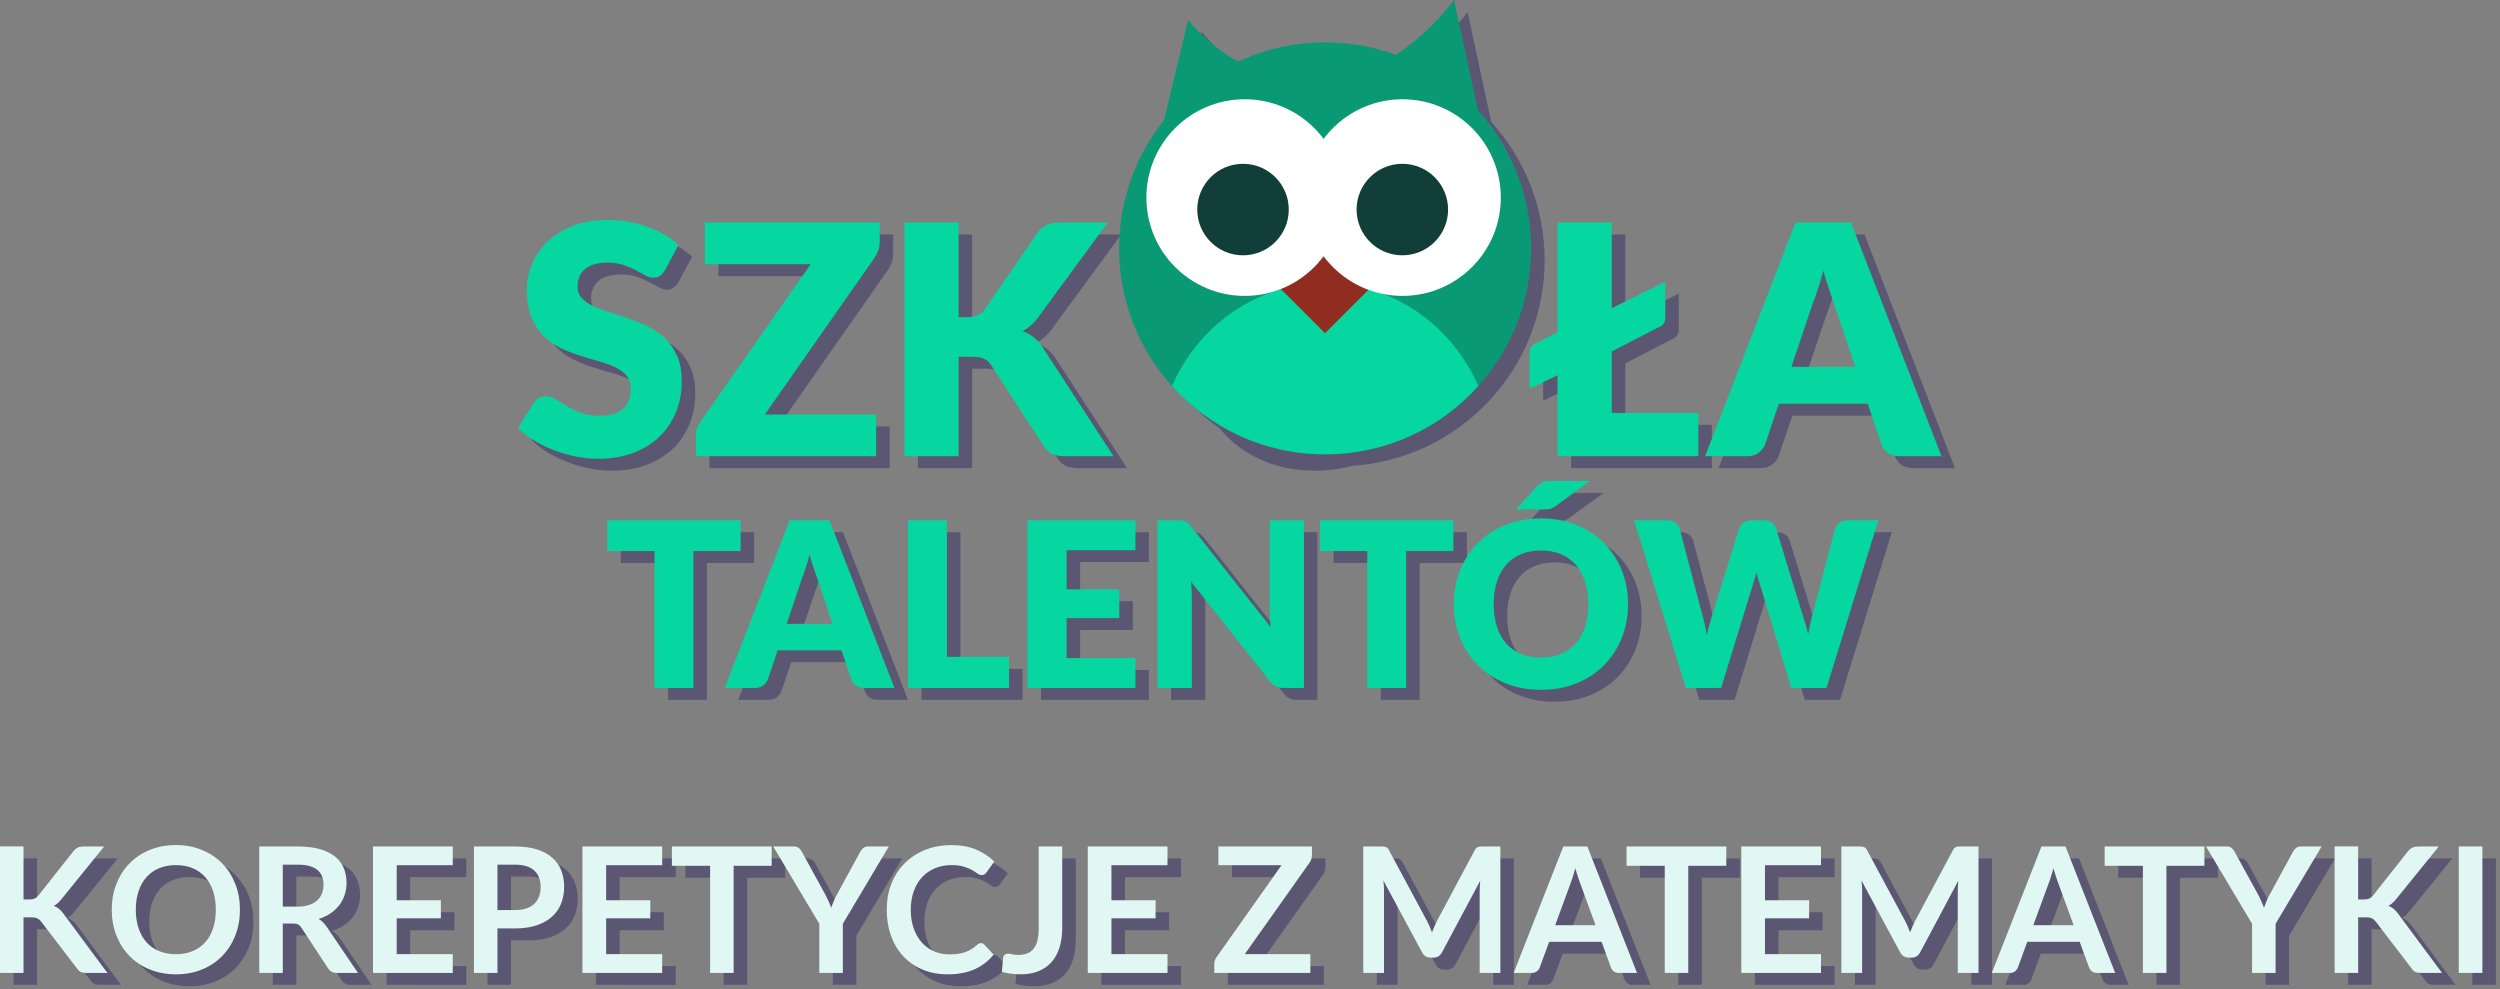 <svg viewBox="0 0 523 207" xmlns="http://www.w3.org/2000/svg" fill-rule="evenodd" clip-rule="evenodd" stroke-linejoin="round" stroke-miterlimit="1.414"><rect x="0" y="0" width="523" height="207" fill="#808080" stroke="none"/><g transform="translate(-680.895 -283.702)"><g id="st_logo"><path d="M911.136 379.963c.269 0 .5.104.695.311l1.939 2.104c-1.073 1.329-2.393 2.347-3.96 3.055-1.567.707-3.448 1.061-5.643 1.061-1.963 0-3.729-.336-5.296-1.006-1.567-.671-2.905-1.604-4.015-2.799-1.11-1.195-1.96-2.622-2.552-4.281-.591-1.658-.887-3.469-.887-5.432 0-1.988.329-3.808.988-5.461.658-1.652 1.585-3.076 2.78-4.271 1.195-1.195 2.625-2.125 4.29-2.789 1.665-.665 3.503-.997 5.515-.997 1.963 0 3.68.314 5.149.942 1.47.628 2.729 1.46 3.778 2.497l-1.647 2.286c-.097.146-.222.274-.375.384-.152.11-.362.165-.631.165-.28 0-.567-.11-.859-.329-.293-.22-.665-.458-1.116-.714-.451-.256-1.022-.494-1.711-.713-.689-.22-1.564-.329-2.625-.329-1.243 0-2.387.216-3.429.649-1.043.433-1.939 1.052-2.689 1.857-.75.804-1.336 1.783-1.756 2.935-.421 1.153-.631 2.449-.631 3.888 0 1.487.21 2.811.631 3.969.42 1.159.99 2.134 1.71 2.927.719.792 1.567 1.399 2.543 1.82.975.421 2.024.631 3.146.631.671 0 1.277-.037 1.82-.11.543-.073 1.043-.189 1.5-.347.457-.159.89-.363 1.299-.613.408-.25.814-.558 1.216-.924.122-.11.25-.198.384-.265s.281-.101.439-.101zm-155.027-6.987c0 1.939-.323 3.734-.969 5.387-.647 1.652-1.555 3.082-2.726 4.289-1.171 1.208-2.579 2.15-4.225 2.826-1.647.677-3.47 1.016-5.47 1.016-2 0-3.826-.339-5.478-1.016-1.653-.676-3.067-1.618-4.244-2.826-1.177-1.207-2.089-2.637-2.735-4.289-.646-1.653-.969-3.448-.969-5.387 0-1.939.323-3.735.969-5.387.646-1.653 1.558-3.083 2.735-4.29 1.177-1.207 2.591-2.149 4.244-2.826 1.652-.677 3.478-1.015 5.478-1.015 2 0 3.823.341 5.47 1.024 1.646.683 3.054 1.625 4.225 2.826 1.171 1.201 2.079 2.628 2.726 4.281.646 1.652.969 3.448.969 5.387zm172.021 3.823c0 1.487-.183 2.829-.549 4.024-.366 1.195-.912 2.213-1.637 3.055-.726.841-1.631 1.488-2.717 1.939-1.085.451-2.347.677-3.786.677-.659 0-1.305-.04-1.939-.119-.634-.08-1.299-.205-1.994-.375l.256-2.927c.025-.268.125-.485.302-.649.177-.165.436-.247.777-.247.208 0 .479.042.814.128.336.085.76.128 1.272.128.695 0 1.311-.101 1.847-.302.537-.201.985-.521 1.345-.96.36-.439.631-1.01.814-1.711.183-.701.274-1.552.274-2.552V359.75h4.921v17.049zm120.25 9.402h-3.8c-.43 0-.78-.107-1.05-.32-.28-.214-.48-.479-.6-.796l-1.97-5.396H1030l-1.98 5.396c-.09.281-.29.537-.57.768-.29.232-.64.348-1.05.348h-3.83l10.39-26.451h5.03l10.39 26.451zm47.09 0h-4.34V359.75h3.72c.22 0 .4.006.56.019.16.012.3.042.43.091.13.049.25.128.36.238.11.11.21.256.31.439l7.9 14.689c.21.39.4.795.58 1.216.18.421.35.844.52 1.271.17-.439.35-.872.53-1.298.18-.427.38-.836.59-1.226l7.82-14.652c.1-.183.2-.329.31-.439.1-.11.22-.189.34-.238.13-.049.28-.079.43-.091.16-.013.35-.019.57-.019h3.72v26.451h-4.34v-17.085c0-.317.01-.665.03-1.043.02-.378.04-.762.08-1.152l-7.99 15c-.19.341-.43.606-.72.795-.29.189-.63.284-1.02.284h-.68c-.39 0-.73-.095-1.02-.284-.3-.189-.53-.454-.72-.795l-8.1-15.055c.05.402.08.796.1 1.18.02.384.03.741.03 1.07v17.085zm86.5 0h-4.92v-10.28l-9.64-16.171h4.34c.42 0 .76.104 1.01.311.25.208.46.47.63.787l4.85 8.835c.28.524.53 1.021.73 1.491.21.469.4.93.57 1.381.16-.464.34-.93.54-1.399.2-.47.44-.961.72-1.473l4.81-8.835c.14-.268.34-.518.61-.75.26-.232.61-.348 1.02-.348h4.35l-9.62 16.171v10.28zm17.27 0h-4.92v-26.469h4.92v11.103h1.15c.47 0 .85-.064 1.16-.192.3-.128.56-.332.78-.612l7.3-9.238c.3-.39.63-.662.96-.814.33-.153.76-.229 1.27-.229h4.25l-8.91 10.994c-.28.341-.55.628-.81.86-.25.231-.53.42-.82.567.4.146.76.353 1.09.622.32.268.63.609.94 1.024l9.18 12.384h-4.35c-.59 0-1.02-.082-1.31-.247-.29-.165-.53-.406-.72-.723l-7.48-9.768c-.25-.317-.52-.545-.83-.686-.3-.14-.73-.21-1.29-.21h-1.56v11.634zm-331.895-22.408h-7.958v22.408h-4.92v-22.408h-7.994v-4.043h20.872v4.043zm299.735 0h-7.95v22.408h-4.93v-22.408h-7.99v-4.043h20.87v4.043zm-402.008 22.408h-4.92V359.75h8.067c1.804 0 3.35.186 4.637.558 1.286.372 2.341.893 3.164 1.564s1.427 1.473 1.811 2.406c.384.933.576 1.96.576 3.082 0 .89-.131 1.732-.393 2.524-.262.793-.64 1.512-1.134 2.159-.494.646-1.104 1.213-1.829 1.701-.726.488-1.552.878-2.479 1.171.622.353 1.159.859 1.61 1.518l6.622 9.768h-4.427c-.427 0-.79-.085-1.088-.256-.299-.171-.552-.415-.76-.732l-5.56-8.469c-.208-.317-.436-.543-.686-.677-.25-.134-.619-.201-1.107-.201h-2.104v10.335zm214.971 0H959.94v-1.939c0-.244.043-.479.128-.704.085-.226.195-.436.329-.631l13.61-19.262H960.8v-3.915h19.573v1.811c0 .561-.159 1.073-.476 1.537l-13.573 19.17h13.719v3.933zm-170.063 0h-4.921V359.75h8.616c1.768 0 3.299.208 4.591.622 1.293.415 2.36.994 3.201 1.738.842.744 1.464 1.634 1.866 2.671.403 1.036.604 2.17.604 3.402 0 1.28-.213 2.454-.64 3.521-.427 1.067-1.067 1.985-1.921 2.753-.854.769-1.921 1.366-3.201 1.793-1.281.427-2.78.64-4.5.64h-3.695v9.311zm34.463-22.536h-11.726V371h9.238v3.787h-9.238v7.481h11.726v3.933H827.76V359.75h16.683v3.915zm242.427 0h-11.73V371h9.24v3.787h-9.24v7.481h11.73v3.933h-16.68V359.75h16.68v3.915zm-136.716 0h-11.726V371h9.238v3.787h-9.238v7.481h11.726v3.933h-16.683V359.75h16.683v3.915zm-149.521 0h-11.726V371h9.238v3.787h-9.238v7.481h11.726v3.933H783.95V359.75h16.683v3.915zm-89.797 22.536h-4.921v-26.469h4.921v11.103h1.152c.464 0 .848-.064 1.153-.192.304-.128.567-.332.786-.612l7.299-9.238c.305-.39.625-.662.96-.814.335-.153.759-.229 1.271-.229h4.244l-8.908 10.994c-.281.341-.549.628-.805.86-.256.231-.53.42-.823.567.402.146.765.353 1.088.622.323.268.637.609.942 1.024l9.183 12.384h-4.354c-.585 0-1.021-.082-1.307-.247-.287-.165-.528-.406-.723-.723l-7.481-9.768c-.244-.317-.519-.545-.824-.686-.304-.14-.737-.21-1.298-.21h-1.555v11.634zm171.398 0h-4.92v-10.28l-9.64-16.171h4.335c.427 0 .765.104 1.015.311.25.208.461.47.631.787l4.848 8.835c.28.524.524 1.021.732 1.491.207.469.396.93.567 1.381.158-.464.338-.93.539-1.399.201-.47.442-.961.723-1.473l4.811-8.835c.134-.268.335-.518.603-.75.269-.232.61-.348 1.025-.348h4.353l-9.622 16.171v10.28zm184.826-22.408h-7.96v22.408h-4.92v-22.408h-7.99v-4.043h20.87v4.043zm158.17 22.408h-4.94V359.75h4.94v26.451zm-76.83 0h-3.8c-.43 0-.78-.107-1.05-.32-.28-.214-.47-.479-.6-.796l-1.97-5.396h-10.96l-1.97 5.396c-.1.281-.29.537-.58.768-.29.232-.64.348-1.05.348h-3.82l10.39-26.451h5.03l10.38 26.451zm-152.955 0h-4.335V359.75h3.713c.22 0 .409.006.568.019.158.012.301.042.429.091.128.049.247.128.357.238.11.11.213.256.311.439l7.902 14.689c.21.39.4.795.58 1.216.17.421.35.844.52 1.271.17-.439.35-.872.53-1.298.18-.427.38-.836.58-1.226l7.83-14.652c.1-.183.2-.329.31-.439.1-.11.21-.189.34-.238.13-.049.27-.079.43-.091.16-.013.35-.019.57-.019h3.71v26.451h-4.33v-17.085c0-.317.01-.665.03-1.043.01-.378.04-.762.08-1.152l-8 15c-.18.341-.42.606-.71.795-.29.189-.63.284-1.02.284h-.68c-.39 0-.73-.095-1.03-.284-.29-.189-.53-.454-.71-.795l-8.103-15.055c.049.402.083.796.101 1.18.018.384.027.741.027 1.07v17.085zM751.06 372.976c0-1.452-.192-2.753-.576-3.906-.384-1.152-.936-2.131-1.655-2.936-.72-.805-1.595-1.42-2.625-1.847-1.031-.427-2.192-.64-3.485-.64-1.292 0-2.457.213-3.494.64-1.036.427-1.917 1.042-2.643 1.847-.725.805-1.283 1.784-1.674 2.936-.39 1.153-.585 2.454-.585 3.906 0 1.451.195 2.753.585 3.905.391 1.152.949 2.128 1.674 2.927.726.799 1.607 1.411 2.643 1.838 1.037.427 2.202.64 3.494.64 1.293 0 2.454-.213 3.485-.64 1.03-.427 1.905-1.039 2.625-1.838.719-.799 1.271-1.775 1.655-2.927.384-1.152.576-2.454.576-3.905zm380.22 3.237h8.44l-3.22-8.798c-.15-.39-.31-.851-.49-1.381-.17-.531-.35-1.107-.52-1.729-.17.622-.34 1.201-.5 1.738-.17.536-.33 1.006-.49 1.408l-3.22 8.762zm-100.02 0h8.43l-3.22-8.798c-.14-.39-.3-.851-.48-1.381-.18-.531-.35-1.107-.52-1.729-.17.622-.34 1.201-.5 1.738-.17.536-.33 1.006-.49 1.408l-3.22 8.762zm-217.585-12.658h-3.695v9.494h3.695c.902 0 1.689-.113 2.36-.339.67-.225 1.225-.548 1.664-.969.439-.421.769-.933.988-1.537.22-.603.329-1.277.329-2.021 0-.707-.109-1.348-.329-1.921-.219-.573-.549-1.061-.988-1.463-.439-.402-.994-.71-1.664-.924-.671-.213-1.457-.32-2.36-.32zm-45.456 0h-3.147v8.78h3.073c.927 0 1.735-.115 2.424-.347.689-.232 1.256-.552 1.701-.961.446-.408.778-.893.997-1.454.22-.561.33-1.177.33-1.847 0-1.342-.442-2.372-1.327-3.092-.884-.719-2.234-1.079-4.051-1.079zm278.291-54.522c0 2.537-.44 4.897-1.31 7.08-.88 2.183-2.11 4.081-3.7 5.695-1.59 1.613-3.5 2.877-5.74 3.792s-4.73 1.373-7.46 1.373c-2.72 0-5.21-.458-7.46-1.373s-4.17-2.179-5.77-3.792c-1.59-1.614-2.83-3.512-3.71-5.695-.87-2.183-1.31-4.543-1.31-7.08 0-2.536.44-4.896 1.31-7.079.88-2.184 2.12-4.078 3.71-5.683 1.6-1.606 3.52-2.866 5.77-3.781 2.25-.915 4.74-1.372 7.46-1.372 2.73 0 5.22.461 7.46 1.384 2.24.923 4.15 2.188 5.74 3.793 1.59 1.605 2.82 3.5 3.7 5.683.87 2.183 1.31 4.535 1.31 7.055zm-185.659-11.077h-9.873v28.632h-8.139v-28.632h-9.872v-6.453h27.884v6.453zm43.152 22.13h13.003v6.502h-21.142v-35.085h8.139v28.583zm39.443-22.322h-14.4v8.187h11.029v6.02h-11.029v8.356h14.4v6.261h-22.587v-35.085h22.587v6.261zm66.514.192h-9.88v28.632h-8.137v-28.632h-9.872v-6.453h27.889v6.453zm-54.715 28.632h-7.176v-35.085h4.287c.353 0 .65.016.891.048.24.032.457.092.65.181.192.088.377.212.554.373.176.16.377.377.602.65l16.663 21.07c-.064-.674-.112-1.328-.144-1.962-.032-.634-.049-1.232-.049-1.794v-18.566h7.176v35.085h-4.238c-.626 0-1.156-.097-1.589-.289-.433-.193-.851-.546-1.252-1.06l-16.543-20.901c.048.61.088 1.208.12 1.794.032.586.048 1.135.048 1.649v18.807zm-62.223 0h-6.309c-.706 0-1.288-.165-1.745-.494-.458-.329-.775-.75-.952-1.264l-2.071-6.117h-13.34l-2.071 6.117c-.16.449-.473.855-.939 1.216-.465.361-1.035.542-1.71.542h-6.357l13.581-35.085h8.332l13.581 35.085zm172.948 0h-7.37l-10.84-35.085h6.84c.71 0 1.3.16 1.77.482.47.321.78.746.93 1.276l4.81 18.301c.16.594.32 1.228.48 1.902.17.674.29 1.381.37 2.119.16-.754.33-1.465.53-2.131.19-.666.37-1.296.55-1.89l5.68-18.301c.15-.45.46-.855.93-1.216.47-.361 1.05-.542 1.72-.542h2.41c.71 0 1.29.156 1.75.47.45.313.77.742.95 1.288l5.63 18.301c.18.562.36 1.16.55 1.794.2.634.37 1.312.51 2.034.13-.706.26-1.38.4-2.022.13-.642.27-1.244.42-1.806l4.82-18.301c.12-.466.43-.875.91-1.228.48-.353 1.06-.53 1.73-.53h6.41l-10.84 35.085h-7.37l-6.59-21.745c-.12-.337-.23-.706-.35-1.107-.12-.402-.24-.827-.35-1.277-.11.45-.23.875-.35 1.277-.12.401-.24.77-.35 1.107l-6.69 21.745zm-27.79-17.555c0-1.733-.23-3.295-.68-4.683-.45-1.389-1.09-2.565-1.93-3.528-.85-.963-1.88-1.702-3.1-2.215-1.22-.514-2.61-.771-4.17-.771-1.57 0-2.97.257-4.2.771-1.23.513-2.26 1.252-3.1 2.215-.85.963-1.49 2.139-1.94 3.528-.45 1.388-.68 2.95-.68 4.683 0 1.75.23 3.319.68 4.708.45 1.389 1.09 2.564 1.94 3.528.84.963 1.87 1.697 3.1 2.203 1.23.506 2.63.759 4.2.759 1.56 0 2.95-.253 4.17-.759 1.22-.506 2.25-1.24 3.1-2.203.84-.964 1.48-2.139 1.93-3.528.45-1.389.68-2.958.68-4.708zm-167.697 4.142h9.584l-3.226-9.608c-.209-.61-.454-1.328-.735-2.155-.281-.827-.558-1.722-.831-2.685-.257.979-.521 1.886-.794 2.721-.273.835-.53 1.557-.771 2.167l-3.227 9.56zm158.447-23.936h-5.92l4.36-4.743c.2-.241.41-.438.61-.59.2-.153.41-.277.64-.374.22-.096.47-.16.74-.192.28-.032.6-.048.97-.048h8.23l-7.1 5.153c-.42.321-.81.534-1.17.638-.36.104-.81.156-1.36.156zm-183.879-50.088c-.336.537-.688.939-1.057 1.208-.369.268-.844.402-1.426.402-.514 0-1.068-.162-1.661-.486-.592-.325-1.263-.688-2.013-1.091-.749-.402-1.605-.766-2.566-1.09-.962-.324-2.058-.487-3.288-.487-2.125 0-3.708.453-4.748 1.359-1.04.906-1.56 2.131-1.56 3.674 0 .984.313 1.801.939 2.449.627.649 1.449 1.208 2.466 1.678 1.018.47 2.181.9 3.49 1.292 1.308.391 2.645.827 4.009 1.308 1.365.481 2.701 1.046 4.009 1.694 1.309.649 2.472 1.477 3.49 2.483 1.018 1.007 1.84 2.231 2.466 3.674.626 1.443.939 3.182.939 5.217 0 2.259-.391 4.373-1.174 6.341-.783 1.969-1.918 3.685-3.405 5.15-1.488 1.465-3.322 2.617-5.503 3.456s-4.658 1.258-7.431 1.258c-1.521 0-3.07-.156-4.647-.469-1.577-.314-3.104-.755-4.58-1.326-1.476-.57-2.863-1.247-4.16-2.029-1.298-.783-2.427-1.656-3.389-2.617l3.355-5.302c.246-.402.593-.726 1.04-.973.448-.246.928-.369 1.443-.369.671 0 1.348.213 2.03.638.682.425 1.454.895 2.315 1.409s1.851.984 2.969 1.409c1.118.425 2.438.638 3.959.638 2.058 0 3.657-.453 4.798-1.359 1.141-.906 1.711-2.343 1.711-4.311 0-1.141-.313-2.069-.939-2.785-.627-.716-1.449-1.309-2.466-1.778-1.018-.47-2.176-.884-3.473-1.242-1.297-.358-2.628-.755-3.993-1.191-1.364-.436-2.695-.973-3.992-1.61-1.297-.638-2.455-1.477-3.473-2.517-1.017-1.04-1.839-2.337-2.466-3.892-.626-1.554-.939-3.472-.939-5.754 0-1.834.369-3.623 1.107-5.368.738-1.744 1.823-3.299 3.255-4.663 1.431-1.365 3.187-2.455 5.267-3.272 2.08-.816 4.462-1.224 7.146-1.224 1.499 0 2.959.117 4.379.352 1.42.235 2.768.582 4.043 1.04 1.275.459 2.466 1.007 3.573 1.644 1.107.638 2.097 1.359 2.969 2.164l-2.818 5.268zm113.177 30.638c-11.005-7.811-18.191-20.656-18.191-35.166 0-10.149 3.515-19.483 9.395-26.85l5.039-20.934s3.71 4.958 10.451 8.721c5.532-2.586 11.703-4.031 18.209-4.031 5.202 0 10.191.924 14.81 2.616 7.539-4.967 12.159-11.475 12.159-11.475l4.96 23.027c6.94 7.649 11.16 17.798 11.16 28.926 0 22.852-17.82 41.574-40.313 43.006-2.404.674-4.989 1.011-7.753 1.011-3.803 0-7.27-.637-10.401-1.912-3.131-1.275-5.81-3.036-8.035-5.284-.525-.53-1.021-1.082-1.49-1.655zm102.972 8.315h-29.45V261.16l-5.84 2.852v-7.65c0-.872.4-1.476 1.21-1.811l4.63-2.382V229.22h11.34v17.916l11.2-5.536v7.415c0 1.073-.44 1.767-1.34 2.08l-9.86 5.1v12.85h18.11v9.059zm50.87 0h-8.79c-.99 0-1.8-.23-2.43-.688-.64-.459-1.08-1.046-1.33-1.762l-2.89-8.522h-18.58l-2.89 8.522c-.22.627-.66 1.191-1.31 1.695-.65.503-1.44.754-2.38.755h-8.86l18.93-48.884h11.6l18.93 48.884zm-222.866 0h-37.711v-4.362c0-.515.089-1.023.268-1.527.179-.503.425-.967.738-1.392l23.016-32.88h-22.143v-8.723h36.57v4.093c0 .581-.095 1.152-.285 1.711-.19.559-.453 1.085-.788 1.577L865.92 269.38h23.284v8.724zm17.245 0h-11.34V229.22h11.34v19.795h1.812c1.678 0 2.886-.526 3.624-1.577l11.004-15.97c.604-.873 1.292-1.466 2.064-1.779.771-.313 1.716-.469 2.835-.469h9.864l-14.494 19.761c-.515.716-1.051 1.309-1.611 1.778-.559.47-1.129.862-1.711 1.175.85.313 1.627.743 2.332 1.291.705.548 1.348 1.281 1.929 2.198l14.763 22.681h-10.133c-.648 0-1.202-.045-1.66-.135-.459-.089-.856-.223-1.192-.402-.335-.179-.626-.397-.872-.655-.246-.257-.481-.553-.704-.889l-11.072-17.01c-.403-.626-.912-1.068-1.527-1.325-.615-.257-1.448-.386-2.499-.386h-2.752v20.802zm174.211-18.688h13.36l-4.5-13.387c-.29-.85-.63-1.851-1.02-3.003-.39-1.152-.78-2.399-1.16-3.741-.36 1.364-.73 2.628-1.11 3.791-.38 1.163-.73 2.17-1.07 3.02l-4.5 13.32z" fill="#373066" fill-opacity=".498" fill-rule="nonzero" transform="matrix(1 0 0 1 -22.19 103.528)" id="logo_shadow"/><path d="M1043.68 306.541c0 2.537-.44 4.896-1.31 7.08-.88 2.183-2.11 4.081-3.7 5.695-1.59 1.613-3.5 2.877-5.74 3.792s-4.73 1.373-7.45 1.373c-2.73 0-5.22-.458-7.47-1.373s-4.17-2.179-5.77-3.792c-1.59-1.614-2.83-3.512-3.71-5.695-.87-2.184-1.31-4.543-1.31-7.08 0-2.536.44-4.896 1.31-7.079.88-2.184 2.12-4.078 3.71-5.683 1.6-1.606 3.52-2.866 5.77-3.781 2.25-.915 4.74-1.372 7.47-1.372 2.72 0 5.21.461 7.45 1.384 2.24.923 4.15 2.187 5.74 3.793 1.59 1.605 2.82 3.499 3.7 5.683.87 2.183 1.31 4.535 1.31 7.055zm-185.658-11.077h-9.872v28.632h-8.139v-28.632h-9.873v-6.453h27.884v6.453zm43.152 22.13h13.003v6.502h-21.142v-35.085h8.139v28.583zm39.443-22.322h-14.4v8.187h11.029v6.02h-11.029v8.356h14.4v6.261H918.03v-35.085h22.587v6.261zm66.513.192h-9.876v28.632h-8.139v-28.632h-9.873v-6.453h27.888v6.453zm-54.714 28.632h-7.175v-35.085h4.286c.353 0 .65.016.891.048s.457.092.65.181c.193.088.377.212.554.373.176.16.377.377.602.65l16.663 21.07c-.064-.674-.112-1.328-.144-1.962-.032-.635-.048-1.233-.048-1.794v-18.566h7.176v35.085h-4.239c-.626 0-1.155-.097-1.589-.289-.433-.193-.851-.546-1.252-1.06l-16.543-20.902c.048.611.088 1.209.12 1.794.032.586.048 1.136.048 1.65v18.807zm-62.223 0h-6.309c-.706 0-1.288-.165-1.745-.494-.458-.329-.775-.751-.951-1.264l-2.071-6.117h-13.341l-2.071 6.117c-.16.449-.473.855-.939 1.216-.465.361-1.035.541-1.709.542h-6.358l13.582-35.085h8.331l13.581 35.085zm172.947 0h-7.37l-10.84-35.085h6.84c.71 0 1.3.16 1.77.481.47.321.78.747.93 1.277l4.81 18.301c.16.594.33 1.228.49 1.902.16.674.28 1.38.36 2.119.16-.755.33-1.465.53-2.131.19-.666.37-1.296.55-1.89l5.68-18.301c.15-.45.46-.855.93-1.216.47-.362 1.05-.542 1.72-.542h2.41c.71 0 1.29.156 1.75.469.45.313.77.743.95 1.289l5.63 18.301c.18.561.36 1.159.56 1.793.19.635.36 1.313.5 2.035.13-.706.26-1.38.4-2.022.14-.643.28-1.245.42-1.806l4.82-18.301c.13-.466.43-.875.91-1.228.48-.354 1.06-.53 1.74-.53h6.4l-10.84 35.085h-7.36l-6.6-21.745c-.11-.337-.23-.706-.35-1.108-.12-.401-.24-.826-.35-1.276-.11.45-.23.875-.35 1.276-.12.402-.24.771-.35 1.108l-6.69 21.745zm-27.79-17.555c0-1.734-.23-3.295-.68-4.683-.45-1.389-1.09-2.565-1.93-3.528-.85-.963-1.88-1.702-3.1-2.216-1.22-.513-2.61-.77-4.16-.77-1.58 0-2.98.257-4.21.77-1.22.514-2.26 1.253-3.1 2.216-.85.963-1.49 2.139-1.94 3.528-.45 1.388-.67 2.949-.67 4.683 0 1.75.22 3.319.67 4.708.45 1.388 1.09 2.564 1.94 3.528.84.963 1.88 1.697 3.1 2.203 1.23.506 2.63.758 4.21.758 1.55 0 2.94-.252 4.16-.758 1.22-.506 2.25-1.24 3.1-2.203.84-.964 1.48-2.14 1.93-3.528.45-1.389.68-2.958.68-4.708zm-167.696 4.142h9.584l-3.226-9.608c-.209-.61-.454-1.328-.735-2.155-.281-.827-.558-1.722-.831-2.685-.256.979-.521 1.886-.794 2.721-.273.835-.53 1.557-.771 2.167l-3.227 9.56zm158.446-23.936h-5.92l4.36-4.744c.21-.24.41-.437.61-.589.2-.153.41-.277.64-.374.22-.096.47-.16.75-.192.27-.032.59-.049.96-.049h8.23l-7.1 5.154c-.42.321-.81.533-1.17.638-.36.104-.81.156-1.36.156zm-183.878-50.088c-.335.536-.688.939-1.057 1.207-.369.269-.844.403-1.426.403-.514 0-1.068-.162-1.66-.486-.593-.325-1.264-.688-2.014-1.091-.749-.402-1.604-.766-2.566-1.09-.962-.325-2.058-.487-3.288-.487-2.125 0-3.708.453-4.748 1.359-1.04.906-1.56 2.131-1.56 3.674 0 .984.313 1.8.94 2.449.626.649 1.448 1.208 2.466 1.678 1.017.469 2.18.9 3.489 1.291 1.308.392 2.645.828 4.009 1.309 1.365.481 2.701 1.046 4.01 1.694 1.308.649 2.471 1.476 3.489 2.483 1.018 1.007 1.84 2.231 2.466 3.674.626 1.443.939 3.182.939 5.217 0 2.259-.391 4.373-1.174 6.341-.783 1.968-1.918 3.685-3.405 5.15-1.488 1.465-3.322 2.617-5.503 3.456s-4.658 1.258-7.431 1.258c-1.521 0-3.07-.156-4.647-.47-1.577-.313-3.104-.754-4.58-1.325-1.476-.57-2.863-1.247-4.16-2.03-1.297-.782-2.427-1.655-3.389-2.617l3.355-5.301c.246-.402.593-.727 1.04-.973.448-.246.929-.369 1.443-.369.671 0 1.348.213 2.03.638.682.425 1.454.894 2.315 1.409.861.514 1.851.984 2.969 1.409 1.119.425 2.438.637 3.959.637 2.058 0 3.657-.452 4.798-1.358 1.141-.906 1.711-2.343 1.711-4.312 0-1.14-.313-2.069-.939-2.784-.627-.716-1.449-1.309-2.466-1.779-1.018-.469-2.176-.883-3.473-1.241-1.297-.358-2.628-.755-3.992-1.191-1.365-.436-2.696-.973-3.993-1.61-1.297-.638-2.455-1.477-3.473-2.517-1.017-1.04-1.839-2.337-2.466-3.892-.626-1.554-.939-3.472-.939-5.754 0-1.834.369-3.623 1.107-5.368s1.823-3.299 3.255-4.664c1.431-1.364 3.187-2.454 5.267-3.271 2.08-.816 4.462-1.224 7.147-1.224 1.498 0 2.958.117 4.378.352s2.768.581 4.043 1.04c1.275.459 2.466 1.007 3.573 1.644 1.107.637 2.097 1.359 2.969 2.164l-2.818 5.268zm216.158 38.952h-29.46v-16.943l-5.84 2.852v-7.65c0-.872.4-1.476 1.21-1.811l4.63-2.383v-22.949h11.34v17.917l11.2-5.536v7.415c0 1.073-.44 1.767-1.34 2.08l-9.86 5.1v12.85h18.12v9.058zm-172.005 0h-37.711v-4.361c0-.515.089-1.024.268-1.527.179-.503.425-.967.738-1.392l23.016-32.88h-22.143v-8.724h36.57v4.094c0 .581-.095 1.152-.285 1.711-.19.559-.453 1.085-.788 1.577l-22.949 32.779h23.284v8.723zm17.246 0H892.28v-48.884h11.341v19.796h1.811c1.678 0 2.886-.526 3.624-1.577l11.005-15.971c.603-.872 1.291-1.465 2.063-1.778.772-.313 1.717-.47 2.835-.47h9.864l-14.494 19.762c-.515.716-1.051 1.309-1.611 1.778-.559.47-1.129.861-1.711 1.175.85.313 1.628.743 2.332 1.291.705.548 1.348 1.281 1.929 2.198l14.763 22.68h-10.133c-.648 0-1.202-.044-1.66-.134-.459-.089-.856-.224-1.191-.402-.336-.179-.627-.397-.873-.655-.246-.257-.481-.553-.704-.889l-11.072-17.01c-.403-.626-.912-1.068-1.527-1.325-.615-.258-1.448-.386-2.499-.386h-2.751v20.801zm205.619 0h-8.79c-.99 0-1.8-.229-2.43-.687-.64-.459-1.08-1.046-1.33-1.762l-2.88-8.522h-18.59l-2.89 8.522c-.22.626-.66 1.191-1.31 1.694-.64.504-1.44.755-2.38.755h-8.85l18.92-48.884h11.61l18.92 48.884zm-31.4-18.688h13.35l-4.5-13.386c-.29-.85-.63-1.851-1.02-3.003-.39-1.152-.78-2.399-1.16-3.741-.36 1.364-.72 2.628-1.11 3.791-.37 1.163-.73 2.17-1.07 3.02l-4.49 13.319z" fill="#06d6a0" fill-rule="nonzero" transform="matrix(1 0 0 1 -22.19 103.528)" id="text"/><path d="M1012.24 203.205c6.93 7.649 11.16 17.798 11.16 28.926 0 23.784-19.31 43.094-43.098 43.094-23.784 0-43.094-19.31-43.094-43.094 0-10.149 3.516-19.483 9.395-26.85l5.04-20.934s3.709 4.958 10.449 8.721c5.533-2.586 11.704-4.031 18.21-4.031 5.203 0 10.191.924 14.81 2.616 7.538-4.967 12.158-11.475 12.158-11.475l4.97 23.027z" fill="#099974" transform="matrix(1 0 0 1 -22.19 103.524)"/><path d="M948.254 260.93c5.549-12.688 17.818-21.515 32.048-21.515s26.498 8.827 32.048 21.515c-7.89 8.774-19.33 14.295-32.048 14.295-12.718 0-24.157-5.521-32.048-14.295z" fill="#06d6a0" transform="matrix(1 0 0 1 -22.19 103.524)"/><path fill="#902c20" d="M564.142 777.347h100.095v100.095H564.142z" transform="rotate(45.001 297.32 1269.294) scale(.176)"/><circle cx="1107.35" cy="613.196" r="101.822" fill="#fff" transform="matrix(.202 0 0 .202 717.604 201.17)"/><circle cx="1107.35" cy="613.196" r="101.822" fill="#fff" transform="matrix(.202 0 0 .202 750.61 201.17)"/><circle cx="1107.35" cy="613.196" r="101.822" fill="#123e39" transform="matrix(.094 0 0 .094 870.173 269.901)"/><circle cx="1107.35" cy="613.196" r="101.822" fill="#123e39" transform="matrix(.094 0 0 .094 836.843 269.901)"/><path d="M753.28 412.483c0 1.939-.323 3.735-.969 5.388-.647 1.652-1.555 3.082-2.726 4.289-1.17 1.207-2.579 2.149-4.225 2.826-1.647.677-3.47 1.015-5.47 1.015-2 0-3.826-.338-5.478-1.015-1.653-.677-3.067-1.619-4.244-2.826-1.177-1.207-2.088-2.637-2.735-4.289-.646-1.653-.969-3.449-.969-5.388s.323-3.734.969-5.387c.647-1.652 1.558-3.082 2.735-4.289 1.177-1.207 2.591-2.15 4.244-2.826 1.652-.677 3.478-1.016 5.478-1.016 2 0 3.823.342 5.47 1.025 1.646.683 3.055 1.625 4.225 2.826 1.171 1.201 2.079 2.628 2.726 4.28.646 1.653.969 3.448.969 5.387zm172.021 3.824c0 1.487-.183 2.829-.549 4.024-.366 1.195-.911 2.213-1.637 3.055-.726.841-1.631 1.487-2.716 1.939-1.086.451-2.348.676-3.787.676-.658 0-1.305-.039-1.939-.118-.634-.08-1.299-.205-1.994-.375l.256-2.927c.025-.269.125-.485.302-.65.177-.164.436-.247.778-.247.207 0 .478.043.814.129.335.085.759.128 1.271.128.695 0 1.311-.101 1.847-.302.537-.201.985-.522 1.345-.961.36-.439.631-1.009.814-1.71.183-.701.274-1.552.274-2.552v-17.158h4.921v17.049zm-16.994 3.164c.269 0 .5.104.695.311l1.939 2.104c-1.073 1.329-2.393 2.347-3.96 3.054-1.567.708-3.448 1.061-5.643 1.061-1.963 0-3.729-.335-5.296-1.006-1.567-.67-2.905-1.603-4.015-2.798-1.109-1.195-1.96-2.622-2.552-4.281-.591-1.658-.887-3.469-.887-5.433 0-1.987.33-3.807.988-5.46.659-1.652 1.585-3.076 2.781-4.271 1.195-1.195 2.624-2.125 4.289-2.79 1.665-.664 3.503-.997 5.515-.997 1.964 0 3.68.314 5.149.942 1.47.629 2.729 1.461 3.778 2.497l-1.646 2.287c-.098.146-.223.274-.375.384-.153.11-.363.165-.632.165-.28 0-.567-.11-.859-.33-.293-.219-.665-.457-1.116-.713-.451-.256-1.021-.494-1.71-.713-.689-.22-1.564-.33-2.625-.33-1.244 0-2.388.217-3.43.65-1.043.433-1.939 1.052-2.689 1.856-.75.805-1.336 1.784-1.756 2.936-.421 1.153-.631 2.448-.631 3.887 0 1.488.21 2.811.631 3.97.42 1.158.991 2.134 1.71 2.927.72.792 1.567 1.399 2.543 1.82.975.42 2.024.631 3.146.631.671 0 1.277-.037 1.82-.11.543-.073 1.043-.189 1.5-.348.457-.158.89-.362 1.299-.612.408-.25.814-.558 1.216-.924.122-.11.25-.198.384-.265.135-.067.281-.101.439-.101zm84.31 6.238h-4.336v-26.451h3.714c.219 0 .408.006.567.018.158.013.301.043.43.092.128.049.246.128.356.238.11.109.214.256.311.439l7.901 14.688c.21.391.4.796.58 1.217.17.421.35.844.52 1.271.17-.439.35-.872.53-1.299.18-.426.38-.835.58-1.225l7.83-14.652c.1-.183.2-.33.31-.439.1-.11.22-.189.34-.238.13-.049.27-.079.43-.092.16-.012.35-.018.57-.018h3.71v26.451h-4.33v-17.085c0-.317.01-.665.03-1.043.01-.378.04-.762.08-1.152l-8 14.999c-.18.342-.42.607-.71.796-.29.189-.63.284-1.02.284h-.68c-.39 0-.73-.095-1.02-.284-.3-.189-.54-.454-.72-.796l-8.102-15.054c.049.402.083.796.101 1.18.018.384.028.741.028 1.07v17.085zm52.933 0h-3.8c-.43 0-.78-.107-1.05-.32-.28-.214-.48-.479-.6-.796l-1.97-5.396h-10.96l-1.98 5.396c-.09.28-.29.537-.57.768-.29.232-.64.348-1.05.348h-3.83l10.39-26.451h5.03l10.39 26.451zm176.85 0h-4.94v-26.451h4.94v26.451zm-365.841 0h-4.921v-22.408h-7.994v-4.043h20.872v4.043h-7.957v22.408zm22.847 0h-4.921v-10.281l-9.64-16.17h4.335c.427 0 .765.104 1.015.311.25.207.461.47.632.787l4.847 8.835c.28.524.524 1.021.732 1.491.207.469.396.93.567 1.381.158-.464.338-.93.539-1.4.202-.469.442-.96.723-1.472l4.811-8.835c.134-.269.335-.519.603-.75.269-.232.61-.348 1.025-.348h4.353l-9.621 16.17v10.281zm-171.399 0h-4.921V399.24h4.921v11.103h1.152c.464 0 .848-.064 1.153-.192.305-.128.567-.332.786-.613l7.299-9.237c.305-.39.625-.662.96-.814.336-.153.759-.229 1.272-.229h4.243l-8.908 10.994c-.28.341-.549.628-.805.86-.256.231-.53.42-.823.567.402.146.765.353 1.088.622.324.268.638.609.942 1.024l9.183 12.384h-4.353c-.586 0-1.022-.083-1.308-.247-.287-.165-.528-.406-.723-.723l-7.481-9.768c-.244-.317-.519-.546-.824-.686-.304-.14-.737-.21-1.298-.21h-1.555v11.634zm437.573 0h-3.81c-.42 0-.78-.107-1.05-.32-.27-.214-.47-.479-.59-.796l-1.98-5.396h-10.96l-1.97 5.396c-.1.28-.29.537-.58.768-.28.232-.64.348-1.05.348h-3.82l10.39-26.451h5.03l10.39 26.451zm-52.94 0h-4.34v-26.451h3.72c.22 0 .4.006.56.018.16.013.31.043.43.092.13.049.25.128.36.238.11.109.21.256.31.439l7.9 14.688c.21.391.4.796.58 1.217.18.421.35.844.52 1.271.17-.439.35-.872.53-1.299.18-.426.38-.835.59-1.225l7.83-14.652c.09-.183.19-.33.3-.439.1-.11.22-.189.35-.238.12-.049.27-.079.42-.092.16-.012.35-.018.57-.018h3.72v26.451h-4.34v-17.085c0-.317.01-.665.03-1.043.02-.378.04-.762.08-1.152l-7.99 14.999c-.19.342-.42.607-.72.796-.29.189-.63.284-1.02.284h-.68c-.39 0-.73-.095-1.02-.284-.29-.189-.53-.454-.72-.796l-8.1-15.054c.05.402.08.796.1 1.18.02.384.03.741.03 1.07v17.085zm-251.026 0h-16.683v-26.451h16.683v3.915h-11.726v7.335h9.238v3.786h-9.238v7.482h11.726v3.933zm242.426 0h-16.68v-26.451h16.68v3.915h-11.72v7.335h9.23v3.786h-9.23v7.482h11.72v3.933zm-286.236 0h-16.683v-26.451h16.683v3.915h-11.726v7.335h9.238v3.786h-9.238v7.482h11.726v3.933zm149.521 0h-16.683v-26.451h16.683v3.915h-11.726v7.335h9.238v3.786h-9.238v7.482h11.726v3.933zm-140.174 0h-4.921v-26.451h8.616c1.768 0 3.299.207 4.591.622 1.293.415 2.36.994 3.202 1.738.841.744 1.463 1.634 1.865 2.67.403 1.037.604 2.171.604 3.403 0 1.28-.213 2.454-.64 3.521-.427 1.067-1.067 1.985-1.921 2.753-.853.768-1.921 1.366-3.201 1.793-1.28.427-2.78.64-4.5.64h-3.695v9.311zm170.063 0h-20.103v-1.939c0-.244.043-.479.128-.704.086-.226.195-.436.33-.632l13.609-19.261h-13.207v-3.915h19.573v1.811c0 .561-.159 1.073-.476 1.537l-13.573 19.17h13.719v3.933zm-214.97 0h-4.921v-26.451h8.067c1.805 0 3.35.186 4.637.558 1.286.372 2.341.893 3.164 1.564.824.671 1.427 1.473 1.811 2.405.385.933.577 1.961.577 3.083 0 .89-.132 1.731-.394 2.524-.262.793-.64 1.512-1.134 2.159-.494.646-1.103 1.213-1.829 1.701s-1.552.878-2.479 1.17c.622.354 1.159.86 1.61 1.519l6.622 9.768h-4.427c-.427 0-.789-.086-1.088-.256-.299-.171-.552-.415-.759-.732l-5.561-8.469c-.208-.317-.436-.543-.686-.677-.25-.134-.619-.201-1.107-.201h-2.103v10.335zm294.026 0h-4.92v-22.408h-7.99v-4.043h20.87v4.043h-7.96v22.408zm100.03 0h-4.92v-22.408h-8v-4.043h20.87v4.043h-7.95v22.408zm40.11 0h-4.92V399.24h4.92v11.103h1.15c.47 0 .85-.064 1.16-.192.3-.128.56-.332.78-.613l7.3-9.237c.31-.39.63-.662.96-.814.34-.153.76-.229 1.27-.229h4.25l-8.91 10.994c-.28.341-.55.628-.81.86-.25.231-.53.42-.82.567.4.146.77.353 1.09.622.32.268.64.609.94 1.024l9.18 12.384h-4.35c-.59 0-1.02-.083-1.31-.247-.28-.165-.53-.406-.72-.723l-7.48-9.768c-.25-.317-.52-.546-.83-.686-.3-.14-.73-.21-1.29-.21h-1.56v11.634zm-17.27 0h-4.92v-10.281l-9.64-16.17h4.34c.42 0 .76.104 1.01.311.25.207.46.47.63.787l4.85 8.835c.28.524.53 1.021.73 1.491.21.469.4.93.57 1.381.16-.464.34-.93.54-1.4.2-.469.44-.96.72-1.472l4.81-8.835c.14-.269.34-.519.61-.75.26-.232.61-.348 1.02-.348h4.36l-9.63 16.17v10.281zm-430.908-13.226c0-1.451-.192-2.753-.577-3.905-.384-1.152-.936-2.131-1.655-2.936-.72-.805-1.595-1.421-2.625-1.847-1.03-.427-2.192-.641-3.485-.641-1.292 0-2.457.214-3.493.641-1.037.426-1.918 1.042-2.644 1.847-.725.805-1.283 1.784-1.673 2.936-.391 1.152-.586 2.454-.586 3.905 0 1.452.195 2.753.586 3.906.39 1.152.948 2.128 1.673 2.927.726.798 1.607 1.411 2.644 1.838 1.036.427 2.201.64 3.493.64 1.293 0 2.455-.213 3.485-.64 1.03-.427 1.905-1.04 2.625-1.838.719-.799 1.271-1.775 1.655-2.927.385-1.153.577-2.454.577-3.906zm280.198 3.238h8.44l-3.22-8.798c-.15-.391-.31-.851-.49-1.381-.17-.531-.35-1.107-.52-1.729-.17.622-.34 1.201-.5 1.738-.17.536-.33 1.006-.49 1.408l-3.22 8.762zm100.02 0h8.44l-3.22-8.798c-.15-.391-.31-.851-.49-1.381-.17-.531-.35-1.107-.52-1.729-.17.622-.34 1.201-.5 1.738-.16.536-.33 1.006-.49 1.408l-3.22 8.762zm-321.299-3.164h3.695c.903 0 1.689-.113 2.36-.339.671-.225 1.225-.549 1.664-.969.439-.421.769-.933.988-1.537.22-.603.329-1.277.329-2.021 0-.707-.109-1.348-.329-1.921-.219-.573-.549-1.061-.988-1.463-.439-.403-.993-.711-1.664-.924-.671-.213-1.457-.32-2.36-.32h-3.695v9.494zm-44.907-.714h3.073c.926 0 1.734-.116 2.423-.347.689-.232 1.256-.552 1.702-.961.445-.408.777-.893.996-1.454.22-.561.33-1.177.33-1.847 0-1.342-.442-2.372-1.326-3.092-.885-.719-2.235-1.079-4.052-1.079h-3.146v8.78z" fill="#e1f7f4" fill-rule="nonzero" transform="matrix(1 0 0 1 -22.19 61.528)"/></g></g></svg>